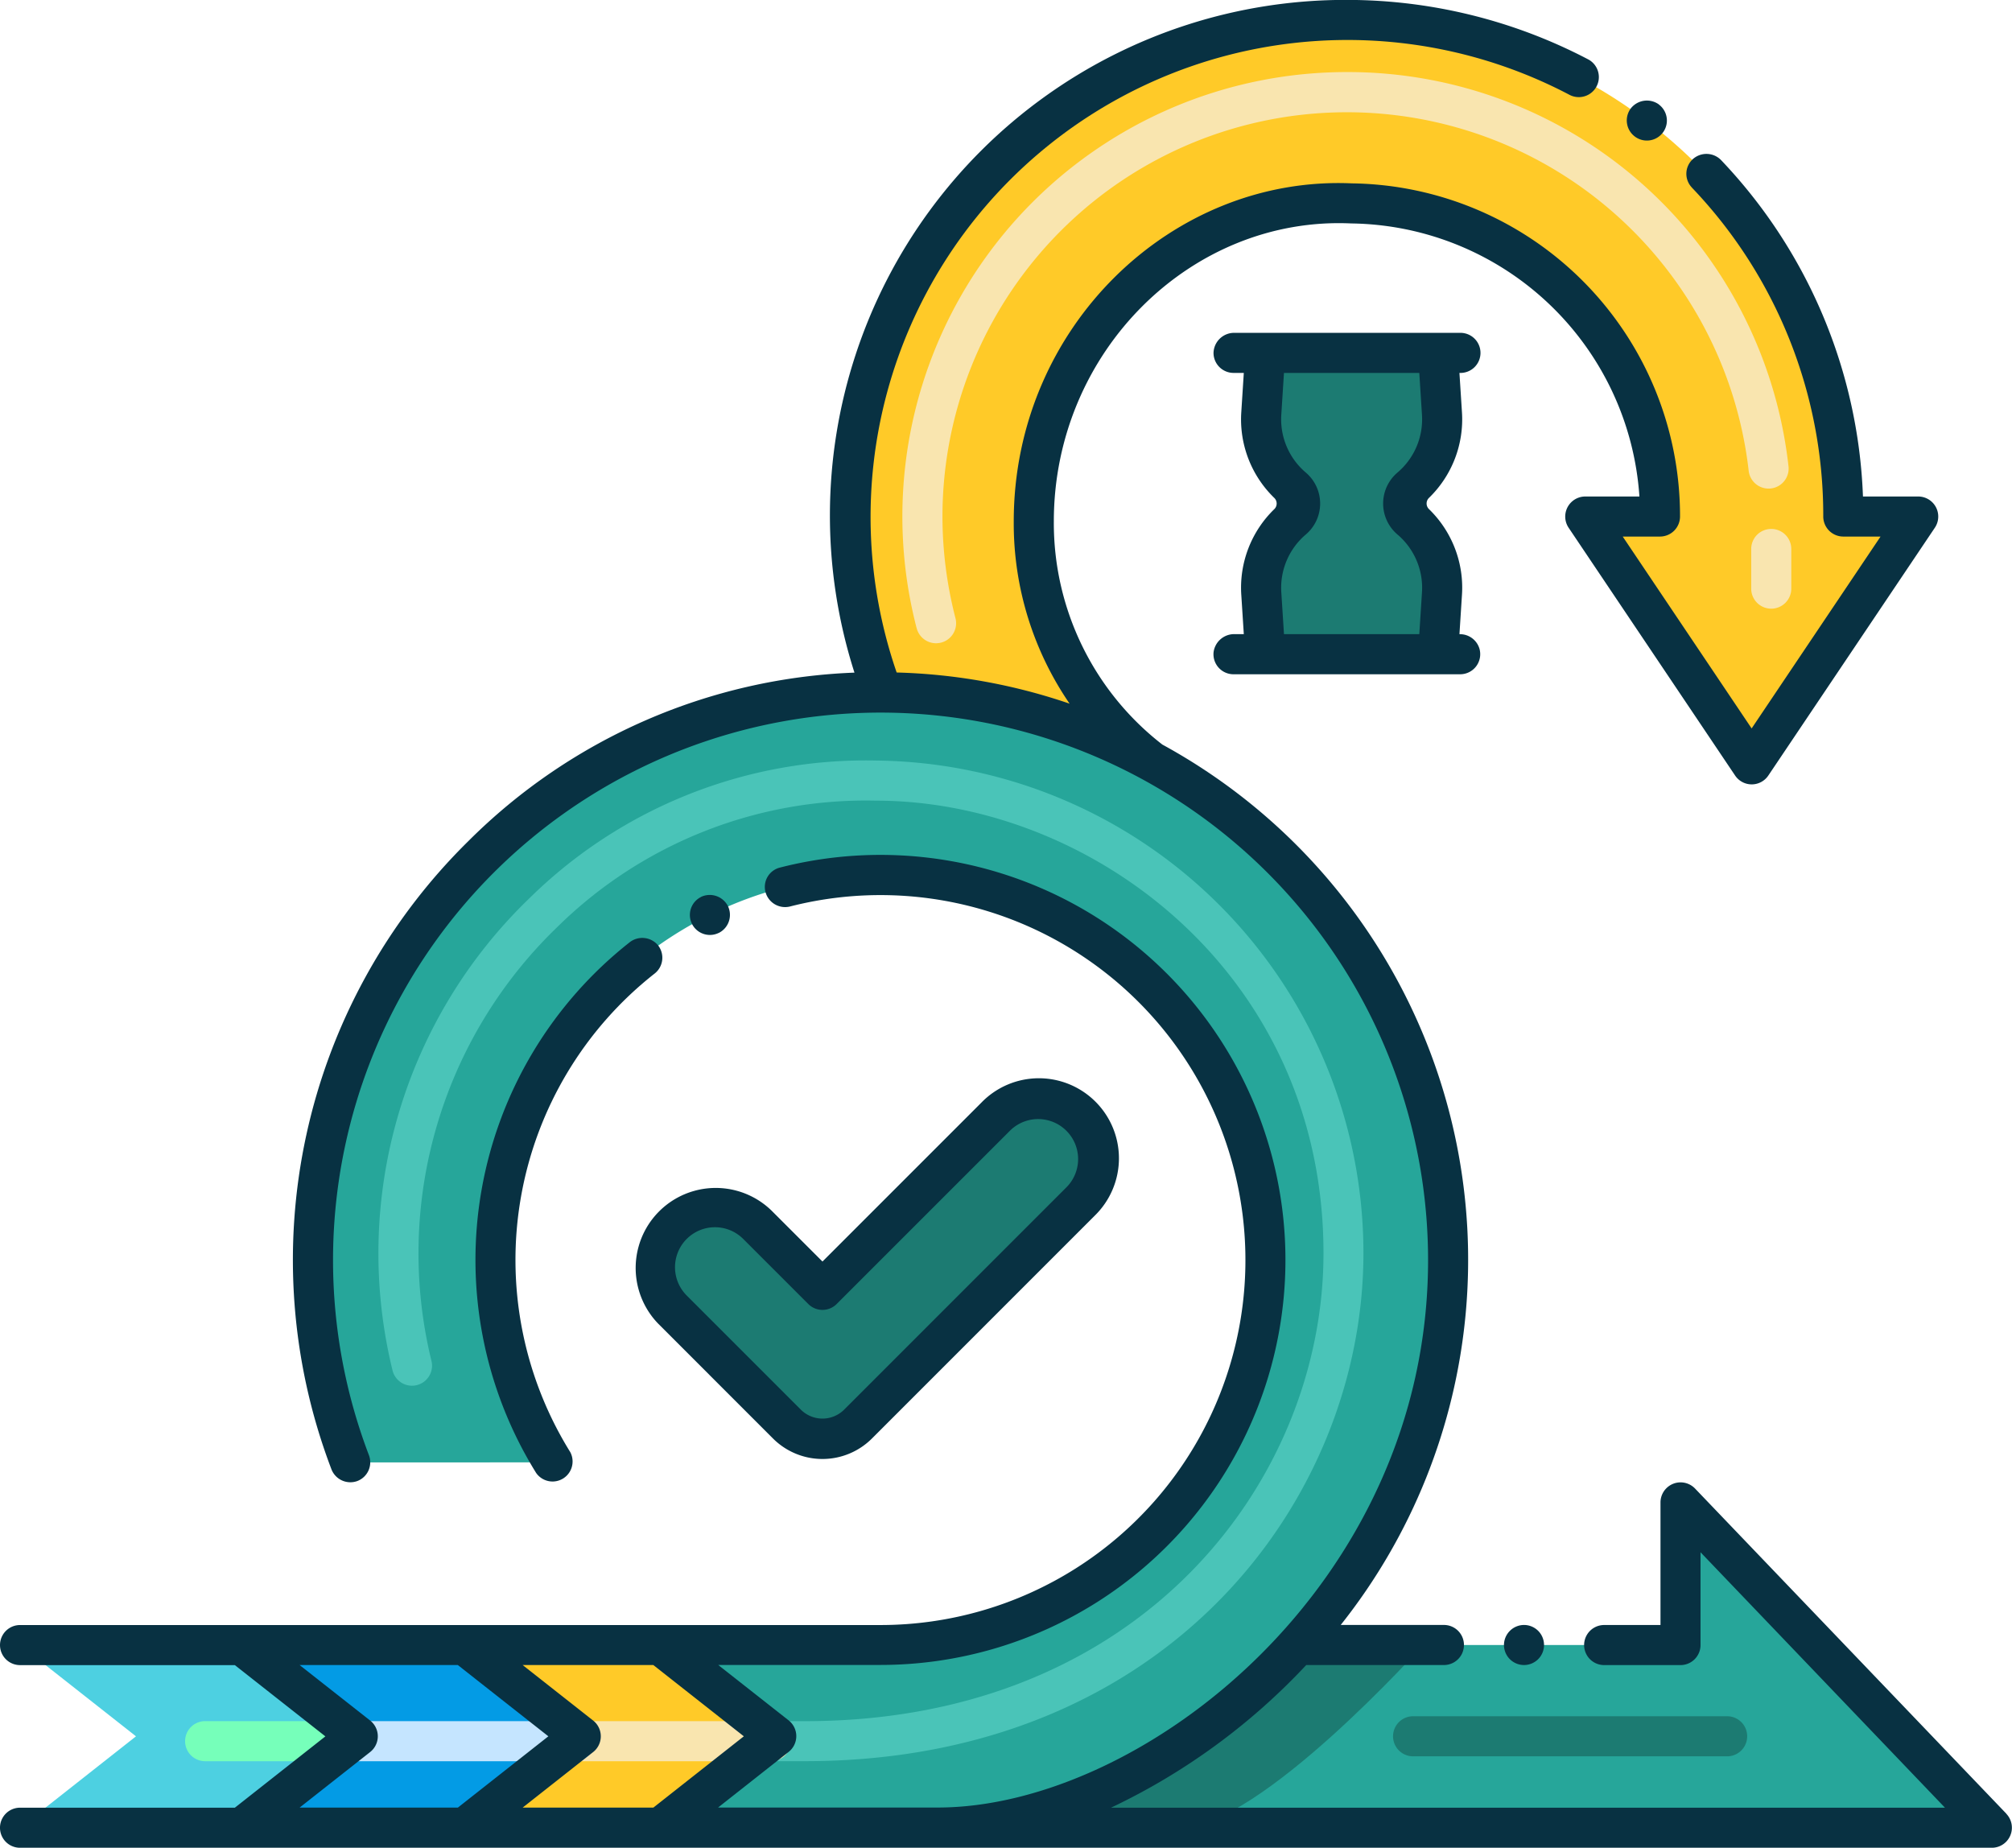 <svg id="scrum" xmlns="http://www.w3.org/2000/svg" width="142.033" height="130.423" viewBox="0 0 142.033 130.423">
  <g id="Grupo_27444" data-name="Grupo 27444" transform="translate(22.093 48.864)">
    <path id="Trazado_26715" data-name="Trazado 26715" d="M138.062,156.285v10.07H111A40.066,40.066,0,0,0,81.721,99.113c-21.039-.413-40.2,17.119-40.2,40.065v.006a39.906,39.906,0,0,0,2.631,14.285l14.324-.006a26.943,26.943,0,0,1-4.068-14.279,27.177,27.177,0,1,1,27.177,27.172H66.04l8.186,6.444-8.186,6.449h94.007l-21.984-22.963Z" transform="translate(-41.521 -99.105)" fill="#26a69a"/>
  </g>
  <g id="Grupo_27448" data-name="Grupo 27448" transform="translate(46.236 77.578)">
    <g id="Grupo_27445" data-name="Grupo 27445" transform="translate(19.961 38.535)">
      <path id="Trazado_26716" data-name="Trazado 26716" d="M153.747,217.978s-11.546,12.893-17.13,12.893H119.481c14.341,0,25.384-12.893,25.384-12.893Z" transform="translate(-119.481 -217.978)" fill="#1c7b72"/>
    </g>
    <g id="Grupo_27446" data-name="Grupo 27446">
      <path id="Trazado_26717" data-name="Trazado 26717" d="M93.526,172.816l-8.088-8.089a4.236,4.236,0,0,1,5.991-5.991l4.593,4.593L108.251,151.1a4.236,4.236,0,0,1,5.991,5.991L98.518,172.816A3.529,3.529,0,0,1,93.526,172.816Z" transform="translate(-84.197 -149.861)" fill="#1c7b72"/>
    </g>
    <g id="Grupo_27447" data-name="Grupo 27447" transform="translate(52.104 43.569)">
      <path id="Trazado_26718" data-name="Trazado 26718" d="M199.882,229.7h-22.17a1.414,1.414,0,1,1,0-2.829h22.17a1.414,1.414,0,1,1,0,2.829Z" transform="translate(-176.298 -226.875)" fill="#1c7b72"/>
    </g>
  </g>
  <g id="Grupo_27449" data-name="Grupo 27449" transform="translate(60.002 1.413)">
    <path id="Trazado_26719" data-name="Trazado 26719" d="M183.942,50.275,172.186,67.767l-11.75-17.492h5.284a22.071,22.071,0,0,0-21.775-22.1c-21.249-.317-30.357,26.663-14.171,39.369a39.845,39.845,0,0,0-18.952-4.854,35.053,35.053,0,1,1,67.836-12.412Z" transform="translate(-108.531 -15.228)" fill="#ffca28"/>
  </g>
  <g id="Grupo_27450" data-name="Grupo 27450" transform="translate(63.701 5.087)">
    <path id="Trazado_26720" data-name="Trazado 26720" d="M116.078,60.98a31.368,31.368,0,0,1,30.374-39.257,31.3,31.3,0,0,1,31.177,27.865,1.415,1.415,0,0,1-2.812.311A28.549,28.549,0,0,0,117.9,53.085a28.778,28.778,0,0,0,.919,7.188,1.414,1.414,0,1,1-2.739.707ZM176.406,59.6a1.414,1.414,0,0,1-1.414-1.414v-2.8a1.414,1.414,0,0,1,2.829,0v2.8A1.414,1.414,0,0,1,176.406,59.6Z" transform="translate(-115.07 -21.723)" fill="#f9e5af"/>
  </g>
  <g id="Grupo_27451" data-name="Grupo 27451" transform="translate(89.028 24.908)">
    <path id="Trazado_26721" data-name="Trazado 26721" d="M172.6,61.012l-.272-4.253H160.123l-.272,4.253a6.338,6.338,0,0,0,2.217,5.266,1.454,1.454,0,0,1,0,2.233,6.333,6.333,0,0,0-2.215,5.264l.272,4.252h12.208l.272-4.252a6.338,6.338,0,0,0-2.216-5.266,1.453,1.453,0,0,1,0-2.232A6.335,6.335,0,0,0,172.6,61.012Z" transform="translate(-159.838 -56.759)" fill="#1c7b72"/>
  </g>
  <g id="Grupo_27452" data-name="Grupo 27452" transform="translate(26.718 53.666)">
    <path id="Trazado_26722" data-name="Trazado 26722" d="M77.361,178.244a1.414,1.414,0,1,1,0-2.829h2.574c23.689-.052,36.472-17.058,36.472-33.033,0-19.729-16.4-31.941-31.6-31.941a31.021,31.021,0,0,0-22.471,8.905,31.965,31.965,0,0,0-8.9,30.641,1.414,1.414,0,0,1-2.747.674,34.789,34.789,0,0,1,9.683-33.351,33.838,33.838,0,0,1,24.486-9.7h0a34.776,34.776,0,0,1,34.369,34.768c0,17.343-13.773,35.805-39.3,35.862H77.361Z" transform="translate(-49.696 -107.592)" fill="#4ac4b8"/>
  </g>
  <g id="Grupo_27453" data-name="Grupo 27453" transform="translate(32.813 116.113)">
    <path id="Trazado_26723" data-name="Trazado 26723" d="M82.455,224.422l-8.186,6.449h-13.8l8.186-6.449-8.186-6.444h13.8Z" transform="translate(-60.471 -217.978)" fill="#ffca28"/>
  </g>
  <g id="Grupo_27454" data-name="Grupo 27454" transform="translate(1.414 116.116)">
    <path id="Trazado_26724" data-name="Trazado 26724" d="M28.809,224.426l-8.186,6.449H4.969l8.186-6.449-8.186-6.444H20.623Z" transform="translate(-4.969 -217.982)" fill="#4dd0e1"/>
  </g>
  <g id="Grupo_27455" data-name="Grupo 27455" transform="translate(17.068 116.116)">
    <path id="Trazado_26725" data-name="Trazado 26725" d="M48.383,217.982H32.639l8.186,6.444-8.186,6.449H48.383l8.186-6.449Z" transform="translate(-32.639 -217.982)" fill="#039be5"/>
  </g>
  <g id="Grupo_27456" data-name="Grupo 27456" transform="translate(39.164 121.488)">
    <path id="Trazado_26726" data-name="Trazado 26726" d="M86.955,230.308H73.111a1.414,1.414,0,1,1,0-2.829H86.955a1.414,1.414,0,0,1,0,2.829Z" transform="translate(-71.697 -227.479)" fill="#f9e5af"/>
  </g>
  <g id="Grupo_27457" data-name="Grupo 27457" transform="translate(13.067 121.488)">
    <path id="Trazado_26727" data-name="Trazado 26727" d="M37.334,230.308H26.981a1.414,1.414,0,0,1,0-2.829H37.334a1.414,1.414,0,0,1,0,2.829Z" transform="translate(-25.567 -227.479)" fill="#76ffba"/>
  </g>
  <g id="Grupo_27458" data-name="Grupo 27458" transform="translate(23.42 121.488)">
    <path id="Trazado_26728" data-name="Trazado 26728" d="M61.025,230.308H45.281a1.414,1.414,0,0,1,0-2.829H61.025a1.414,1.414,0,0,1,0,2.829Z" transform="translate(-43.867 -227.479)" fill="#c5e5ff"/>
  </g>
  <g id="Grupo_27459" data-name="Grupo 27459">
    <path id="Trazado_26729" data-name="Trazado 26729" d="M171.277,75.527h-.02l.176-2.747a7.724,7.724,0,0,0-2.33-6.08.553.553,0,0,1,0-.788,7.718,7.718,0,0,0,2.329-6.075l-.176-2.748h.02a1.415,1.415,0,1,0,.037-2.829H155.391a1.457,1.457,0,0,0-1.495,1.414,1.414,1.414,0,0,0,1.414,1.414h.724l-.176,2.748a7.723,7.723,0,0,0,2.33,6.079.553.553,0,0,1,0,.788,7.72,7.72,0,0,0-2.33,6.076l.176,2.747h-.644A1.469,1.469,0,0,0,153.9,76.8a1.414,1.414,0,0,0,1.407,1.56h16a1.417,1.417,0,0,0,1.365-1.794,1.433,1.433,0,0,0-1.4-1.035ZM166.887,68.5a4.927,4.927,0,0,1,1.723,4.1l-.187,2.928h-9.553l-.187-2.928a4.928,4.928,0,0,1,1.722-4.1,2.868,2.868,0,0,0,0-4.383,4.927,4.927,0,0,1-1.723-4.1l.187-2.928h9.553l.187,2.928a4.923,4.923,0,0,1-1.722,4.1A2.869,2.869,0,0,0,166.887,68.5Z" transform="translate(-68.23 -30.766)" fill="#083142"/>
    <path id="Trazado_26730" data-name="Trazado 26730" d="M144.11,140.76,122.126,117.8a1.417,1.417,0,0,0-2.438.978v8.656h-3.977a1.414,1.414,0,0,0,0,2.829H121.1a1.414,1.414,0,0,0,1.414-1.414v-6.551l17.255,18.03H80.9A45.6,45.6,0,0,0,94.68,130.259H104.4a1.414,1.414,0,0,0,0-2.829H97.115A41.428,41.428,0,0,0,84.523,65.287a19.783,19.783,0,0,1-7.661-15.75c0-12.006,9.733-21.558,21-21.034A20.659,20.659,0,0,1,118.2,47.777h-3.824a1.417,1.417,0,0,0-1.177,2.2L124.954,67.47a1.412,1.412,0,0,0,2.348,0l11.756-17.493a1.415,1.415,0,0,0-1.177-2.2h-3.9a36.381,36.381,0,0,0-10.025-23.755,1.439,1.439,0,0,0-2-.045,1.4,1.4,0,0,0-.057,1.986.02.02,0,0,0,.006.011,33.474,33.474,0,0,1,9.273,23.217,1.417,1.417,0,0,0,1.414,1.414h2.63l-9.1,13.543-9.1-13.543h2.631a1.417,1.417,0,0,0,1.414-1.414A23.48,23.48,0,0,0,97.906,25.674c-12.7-.565-23.874,10.141-23.874,23.863A22.5,22.5,0,0,0,77.975,62.4a41.036,41.036,0,0,0-12.208-2.2,33.665,33.665,0,0,1,47.527-40.76,1.415,1.415,0,0,0,1.324-2.5,36.7,36.7,0,0,0-17.068-4.215h-.012a36.389,36.389,0,0,0-34.75,47.484,40.759,40.759,0,0,0-27.27,11.906,41.477,41.477,0,0,0-9.646,44.342,1.432,1.432,0,0,0,1.822.814,1.414,1.414,0,0,0,.82-1.822,38.651,38.651,0,1,1,74.767-13.78c0,22.961-20.218,38.649-34.616,38.649H53.16l4.986-3.93a1.418,1.418,0,0,0,0-2.22l-4.978-3.915H64.626a28.589,28.589,0,1,0-7.1-56.283A1.407,1.407,0,0,0,56.508,75.7a1.435,1.435,0,0,0,1.72,1.019,25.762,25.762,0,1,1,6.4,50.717H3.884a1.414,1.414,0,0,0,0,2.829H19.048l6.39,5.03-6.39,5.034H3.883a1.414,1.414,0,1,0,0,2.829h139.2a1.418,1.418,0,0,0,1.023-2.393Zm-95.52-10.5,5.574,4.388.815.642-6.389,5.034H39.363l4.978-3.922a1.416,1.416,0,0,0,0-2.225l-4.977-3.918H48.59Zm-13.8,0,6.389,5.03-6.39,5.034H23.617L28.6,136.4a1.415,1.415,0,0,0,0-2.223L23.62,130.26H34.791Z" transform="translate(-2.469 -12.731)" fill="#083142"/>
    <path id="Trazado_26731" data-name="Trazado 26731" d="M72.707,130.045a28.534,28.534,0,0,0-6.625,37.474,1.414,1.414,0,0,0,2.4-1.488c0-.006,0-.006-.006-.006a25.716,25.716,0,0,1,5.98-33.763,1.418,1.418,0,0,0,.232-1.986A1.444,1.444,0,0,0,72.707,130.045Z" transform="translate(-28.235 -63.55)" fill="#083142"/>
    <path id="Trazado_26732" data-name="Trazado 26732" d="M90.6,127.076a1.423,1.423,0,0,0,.639-1.9,1.442,1.442,0,0,0-1.9-.639v.006a1.413,1.413,0,0,0,1.262,2.529Z" transform="translate(-39.856 -61.226)" fill="#083142"/>
    <path id="Trazado_26733" data-name="Trazado 26733" d="M190.14,216.893a1.414,1.414,0,1,0,1.42-1.414A1.42,1.42,0,0,0,190.14,216.893Z" transform="translate(-83.97 -100.779)" fill="#083142"/>
    <path id="Trazado_26734" data-name="Trazado 26734" d="M83.354,164.644l8.088,8.089h0a4.941,4.941,0,0,0,6.993,0l15.723-15.724a5.651,5.651,0,1,0-7.991-7.991L94.939,160.246l-3.594-3.593a5.651,5.651,0,0,0-7.991,7.991Zm2-5.992a2.821,2.821,0,0,1,3.991,0l4.594,4.593a1.413,1.413,0,0,0,2,0l12.229-12.228a2.822,2.822,0,0,1,3.991,3.991L96.436,170.732a2.167,2.167,0,0,1-2.993,0h0l-8.089-8.089A2.826,2.826,0,0,1,85.354,158.652Z" transform="translate(-36.878 -71.199)" fill="#083142"/>
    <path id="Trazado_26735" data-name="Trazado 26735" d="M206.021,27.807a.006.006,0,0,0,.006.006,1.413,1.413,0,0,0,1.709-2.251v-.006a1.443,1.443,0,0,0-1.986.272A1.414,1.414,0,0,0,206.021,27.807Z" transform="translate(-90.624 -18.179)" fill="#083142"/>
  </g>
</svg>
